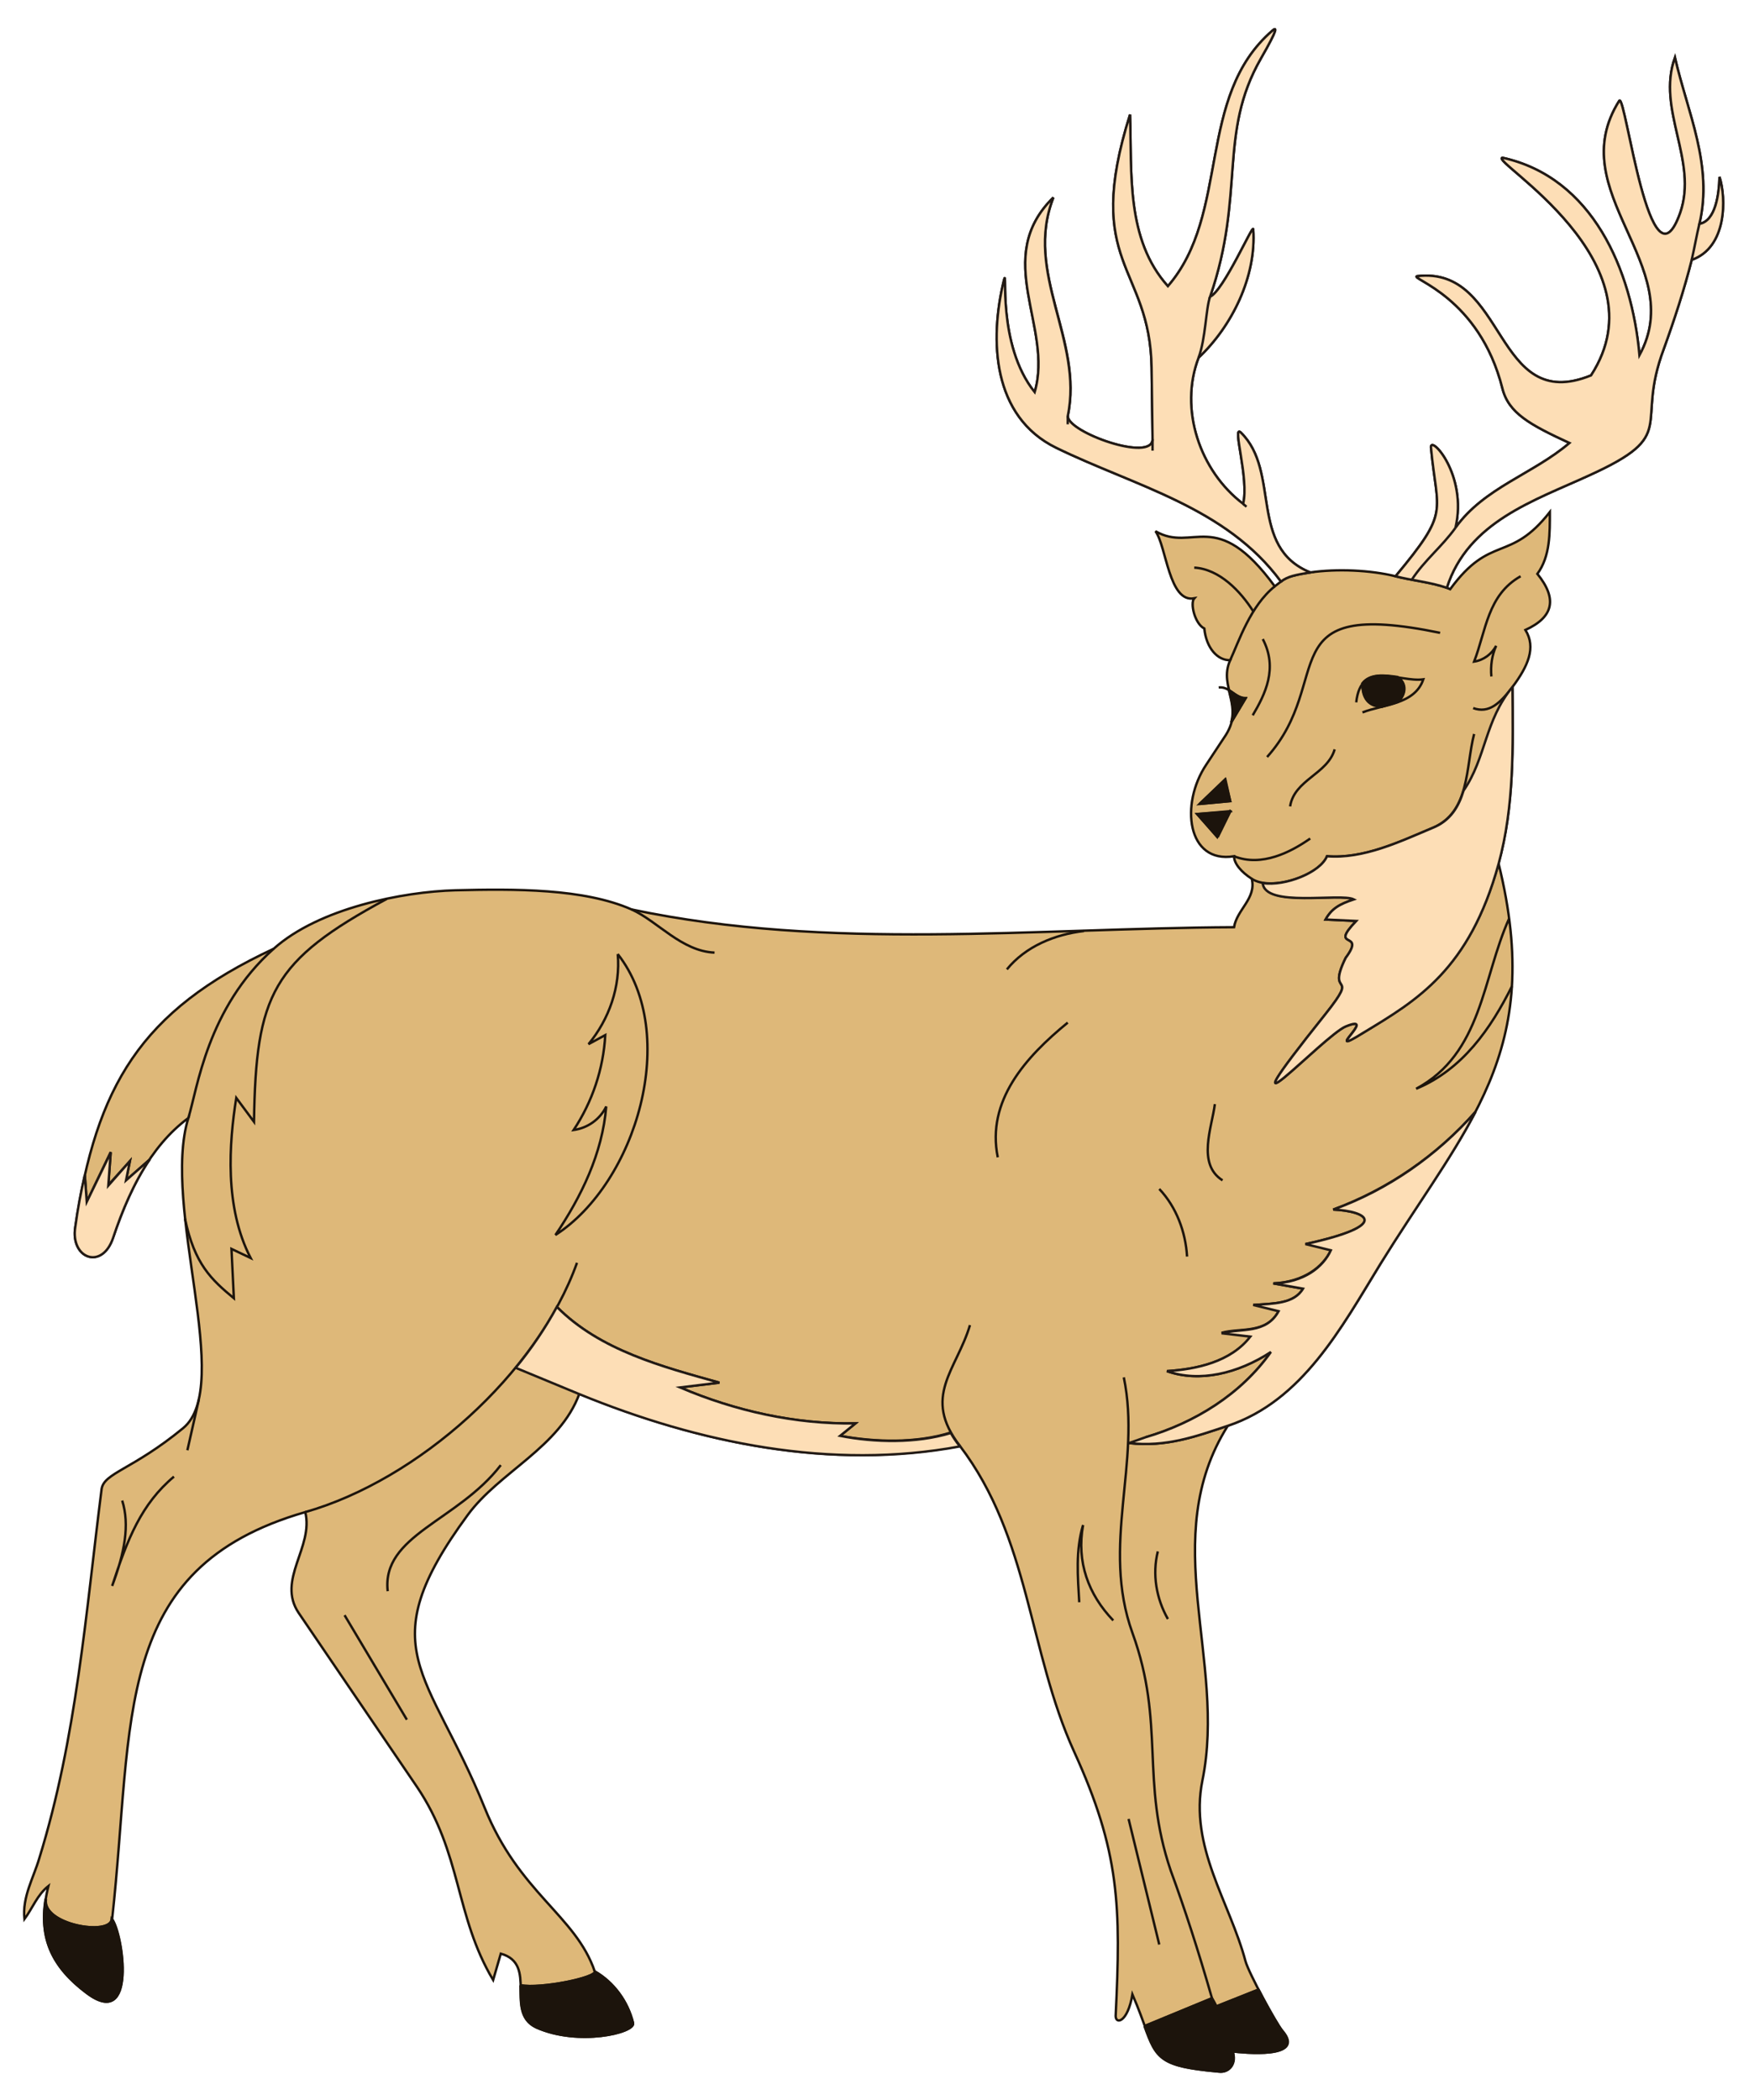 <?xml version="1.0" encoding="UTF-8"?>
<svg viewBox="0 0 228.75 273.75" xmlns="http://www.w3.org/2000/svg">
 <defs>
  <clipPath id="a">
   <path d="m0 0h763v912h-763v-912z"/>
  </clipPath>
 </defs>
 <g transform="matrix(1.25,0,0,-1.25,0,273.75)">
  <g transform="scale(.24)">
   <g clip-path="url(#a)">
    <path d="m258.543,55.832c8.332-4.789 14.375-13.125 16.664-22.5 .836-4.164-23.75-10-41.875-1.875-14.164,6.461.836,27.5-15.625,32.086l-3.332-11.461c-16.668,27.918-13.543,55-33.125,83.961l-51.457,75.625c-9.586,14.375 6.664,28.539 2.914,43.75-84.582-24.375-74.375-90.211-83.957-176.875 4.793-6.668 10.832-48.543-11.043-32.086-16.664,12.5-21.664,26.25-16.664,46.461-4.793-3.75-6.875-9.586-10.418-14.375-1.043,9.582 3.957,17.914 6.457,26.457 16.25,52.5 20.211,106.457 27.086,160.418 1.039,7.082 13.332,8.332 35.414,26.457 22.293,18.332-9.582,96.25 2.293,134.793-17.082-12.711-26.043-32.5-32.707-51.875-4.793-14.375-18.543-9.168-16.461,4.375 9.168,61.25 28.125,93.957 86.25,121.039 19.793,17.711 56.25,24.793 78.961,25.418 25.832.625 55.832.832 76.664-8.332 85.836-18.125 175.211-8.125 261.875-7.711 1.25,7.711 9.793,12.5 7.711,21.043-4.586,2.918-7.711,6.668-7.711,9.793-20.414-3.336-23.539,22.707-12.082,39.789l7.707,11.668c9.793,13.957-2.707,21.668 2.711,33.75-5.418-.207-10.418,5.207-11.25,13.75-4.168,2.082-6.25,11.043-4.375,13.125-11.043-2.082-12.086,22.707-16.875,29.168 16.457-9.586 26.25,11.039 51.875-23.961l2.707,2.086c-23.957,32.5-63.543,41.457-97.707,58.125-27.711,13.539-29.168,46.664-22.711,72.914 1.668,6.668-3.332-28.125 13.336-48.75 8.332,28.336-18.75,58.125 8.125,84.586-12.918-32.918 13.332-61.875 6.25-95 0-7.086 36.875-20.211 36.875-10l-.418,31.039c-.625,44.586-30,44.586-9.375,110 .832-25.414-1.875-54.164 16.457-74.582 27.293,31.457 12.086,82.293 45.418,111.043 1.668,1.457 2.918,1.664-5-12.086-18.75-32.707-6.668-58.75-22.082-103.539 5.832,2.5 18.539,31.457 18.75,29.375 1.457-20.418-9.168-42.086-23.75-55.836-8.543-22.289.414-49.164 19.375-63.539 2.707,11.039-5,34.582-1.043,31.039 17.5-17.082 3.125-49.789 30.207-60.832 11.668,1.668 26.043,1.043 37.086-1.668 23.957,28.75 18.125,27.086 15.414,55.836-.625,6.039 16.043-11.668 10.625-34.793 12.5,17.5 33.75,23.332 49.586,36.875-17.086,7.918-26.461,12.918-29.168,23.75-10,39.793-40.418,47.707-37.082,48.75 39.164,4.582 33.125-60.418 75.625-43.125 32.082,49.375-44.168,93.332-38.543,94.582 39.168-8.539 56.25-48.75 59.582-85.832 21.461,39.168-33.957,70.832-8.75,110.625 2.711,2.918 13.336-85.832 26.461-48.75 7.914,22.707-10.418,44.793-2.293,67.5 5.418-23.75 16.668-46.875 10.625-72.293 7.082,1.25 8.543,12.918 8.75,20.418 2.918-8.957 3.332-30.625-12.082-36.043-3.336-13.125-7.5-25.832-12.086-38.539-12.914-34.168 7.293-37.086-32.707-55.211-23.543-10.832-52.5-20-61.668-48.75l1.461-.625c17.707,24.168 25.832,11.25 43.332,33.543 0-9.168.207-19.168-5.418-26.875 8.75-10.832 7.086-18.75-5.207-24.375 4.793-7.707 1.043-15.832-5.625-24.793 .207-25.832.832-51.664-6.043-76.664 20.418-82.711-14.375-113.75-51.457-174.168-16.875-27.5-33.75-59.168-66.25-70.207-30.832-48.961-.418-102.086-11.043-154.168-5.832-28.75 11.875-52.707 18.75-78.543 1.461-5.207 13.336-27.082 16.043-30.207 10.625-12.5-17.5-9.375-21.668-8.957 1.875-5-1.25-9.375-6.039-8.75-31.875,2.914-26.043,7.082-37.5,33.539-2.086-12.289-7.293-13.125-7.293-9.375 2.293,47.711 1.875,71.25-18.125,115-19.793,43.543-19.168,92.711-49.582,132.711-56.043-10.625-113.543,1.25-165.418,22.707-8.543-23.332-34.793-33.957-48.543-52.707-42.914-58.336-16.875-67.293 7.293-127.086 15-37.289 39.582-46.875 47.918-71.25" fill="#deb879"/>
    <path d="m258.543,55.832c8.332-4.789 14.375-13.125 16.664-22.5 .836-4.164-23.75-10-41.875-1.875-14.164,6.461.836,27.5-15.625,32.086l-3.332-11.461c-16.668,27.918-13.543,55-33.125,83.961l-51.457,75.625c-9.586,14.375 6.664,28.539 2.914,43.75-84.582-24.375-74.375-90.211-83.957-176.875 4.793-6.668 10.832-48.543-11.043-32.086-16.664,12.5-21.664,26.25-16.664,46.461-4.793-3.75-6.875-9.586-10.418-14.375-1.043,9.582 3.957,17.914 6.457,26.457 16.25,52.5 20.211,106.457 27.086,160.418 1.039,7.082 13.332,8.332 35.414,26.457 22.293,18.332-9.582,96.25 2.293,134.793-17.082-12.711-26.043-32.5-32.707-51.875-4.793-14.375-18.543-9.168-16.461,4.375 9.168,61.25 28.125,93.957 86.25,121.039 19.793,17.711 56.25,24.793 78.961,25.418 25.832.625 55.832.832 76.664-8.332 85.836-18.125 175.211-8.125 261.875-7.711 1.25,7.711 9.793,12.5 7.711,21.043-4.586,2.918-7.711,6.668-7.711,9.793-20.414-3.336-23.539,22.707-12.082,39.789l7.707,11.668c9.793,13.957-2.707,21.668 2.711,33.75-5.418-.207-10.418,5.207-11.25,13.75-4.168,2.082-6.25,11.043-4.375,13.125-11.043-2.082-12.086,22.707-16.875,29.168 16.457-9.586 26.25,11.039 51.875-23.961l2.707,2.086c-23.957,32.5-63.543,41.457-97.707,58.125-27.711,13.539-29.168,46.664-22.711,72.914 1.668,6.668-3.332-28.125 13.336-48.75 8.332,28.336-18.75,58.125 8.125,84.586-12.918-32.918 13.332-61.875 6.25-95 0-7.086 36.875-20.211 36.875-10l-.418,31.039c-.625,44.586-30,44.586-9.375,110 .832-25.414-1.875-54.164 16.457-74.582 27.293,31.457 12.086,82.293 45.418,111.043 1.668,1.457 2.918,1.664-5-12.086-18.75-32.707-6.668-58.75-22.082-103.539 5.832,2.5 18.539,31.457 18.75,29.375 1.457-20.418-9.168-42.086-23.75-55.836-8.543-22.289.414-49.164 19.375-63.539 2.707,11.039-5,34.582-1.043,31.039 17.5-17.082 3.125-49.789 30.207-60.832 11.668,1.668 26.043,1.043 37.086-1.668 23.957,28.75 18.125,27.086 15.414,55.836-.625,6.039 16.043-11.668 10.625-34.793 12.5,17.5 33.75,23.332 49.586,36.875-17.086,7.918-26.461,12.918-29.168,23.75-10,39.793-40.418,47.707-37.082,48.75 39.164,4.582 33.125-60.418 75.625-43.125 32.082,49.375-44.168,93.332-38.543,94.582 39.168-8.539 56.25-48.75 59.582-85.832 21.461,39.168-33.957,70.832-8.75,110.625 2.711,2.918 13.336-85.832 26.461-48.75 7.914,22.707-10.418,44.793-2.293,67.5 5.418-23.75 16.668-46.875 10.625-72.293 7.082,1.25 8.543,12.918 8.75,20.418 2.918-8.957 3.332-30.625-12.082-36.043-3.336-13.125-7.5-25.832-12.086-38.539-12.914-34.168 7.293-37.086-32.707-55.211-23.543-10.832-52.5-20-61.668-48.75l1.461-.625c17.707,24.168 25.832,11.25 43.332,33.543 0-9.168.207-19.168-5.418-26.875 8.75-10.832 7.086-18.75-5.207-24.375 4.793-7.707 1.043-15.832-5.625-24.793 .207-25.832.832-51.664-6.043-76.664 20.418-82.711-14.375-113.75-51.457-174.168-16.875-27.5-33.75-59.168-66.25-70.207-30.832-48.961-.418-102.086-11.043-154.168-5.832-28.75 11.875-52.707 18.75-78.543 1.461-5.207 13.336-27.082 16.043-30.207 10.625-12.5-17.5-9.375-21.668-8.957 1.875-5-1.25-9.375-6.039-8.75-31.875,2.914-26.043,7.082-37.5,33.539-2.086-12.289-7.293-13.125-7.293-9.375 2.293,47.711 1.875,71.25-18.125,115-19.793,43.543-19.168,92.711-49.582,132.711-56.043-10.625-113.543,1.25-165.418,22.707-8.543-23.332-34.793-33.957-48.543-52.707-42.914-58.336-16.875-67.293 7.293-127.086 15-37.289 39.582-46.875 47.918-71.25z" fill="none" stroke="#1c140c" stroke-width="1.042"/>
    <path d="m258.54 55.832c1.039-2.707-23.543-7.707-32.086-6.039" fill="none" stroke="#1c140c" stroke-width="1.042"/>
    <path d="m48.75,78.543c-.832-7.5-30.625-2.5-28.75,8.75" fill="none" stroke="#1c140c" stroke-width="1.042"/>
    <path d="m53.125 260.42c3.332-10.625 1.043-22.711-4.375-37.086 6.668 20.418 12.707 35.625 26.875 47.5" fill="none" stroke="#1c140c" stroke-width="1.042"/>
    <path d="m81.457 282.29 5 22.082" fill="none" stroke="#1c140c" stroke-width="1.042"/>
    <path d="m80.418 382.92c4.164-19.793 11.457-26.461 21.25-34.586l-1.043 21.461 8.332-3.961c-11.457 22.086-9.375 49.793-6.25 69.586l7.711-10.418c0.832 55.418 7.914 70 57.707 96.875" fill="none" stroke="#1c140c" stroke-width="1.042"/>
    <path d="m118.96 500.21c-28.957-25.832-33.125-60.832-37.082-73.539" fill="none" stroke="#1c140c" stroke-width="1.042"/>
    <path d="m65 408.54-10.207-8.961 1.664 8.336-9.375-10.418 1.043 14.375-10.418-21.668-0.832 11.668" fill="none" stroke="#1c140c" stroke-width="1.042"/>
    <path d="m274.58 517.29c11.461-5.211 21.668-18.125 36.043-18.75" fill="none" stroke="#1c140c" stroke-width="1.042"/>
    <path d="m268.54 497.92c27.289-34.793 8.125-99.375-27.086-122.09 11.25 16.668 20.418 35.418 22.086 55.836-2.711-5.625-8.125-9.375-14.168-10.211 8.125 12.293 12.918 26.461 13.75 41.25l-7.293-3.957c8.961 10.832 13.961 25 12.711 39.168" fill="none" stroke="#1c140c" stroke-width="1.042"/>
    <path d="m250.83 363.75c-17.289-48.332-69.164-94.375-118.12-108.33" fill="none" stroke="#1c140c" stroke-width="1.042"/>
    <path d="m149.79 210.62 27.082-45.418" fill="none" stroke="#1c140c" stroke-width="1.042"/>
    <path d="m168.54 221.04c-2.711 24.375 30.414 30.414 49.164 54.789" fill="none" stroke="#1c140c" stroke-width="1.042"/>
    <path d="m251.88 306.88-27.707 11.457" fill="none" stroke="#1c140c" stroke-width="1.042"/>
    <path d="m242.08 344.58c18.75-18.957 46.043-26.039 70.625-32.914l-17.082-2.086c23.957-10.207 50-16.039 76.25-15.625l-6.668-5.414c15-2.711 33.125-3.336 48.125 1.457" fill="none" stroke="#1c140c" stroke-width="1.042"/>
    <path d="m421.67 336.67c-5.836-19.586-21.043-31.043-4.375-52.5" fill="none" stroke="#1c140c" stroke-width="1.042"/>
    <path d="m469.17 216.25c-0.625 11.043-1.668 22.5 1.664 33.543-2.914-16.043 2.293-30.211 13.125-41.461" fill="none" stroke="#1c140c" stroke-width="1.042"/>
    <path d="m503.33 238.33c-2.5-10-0.625-20.625 4.375-29.375" fill="none" stroke="#1c140c" stroke-width="1.042"/>
    <path d="m490.62 122.08 13.332-54.582" fill="none" stroke="#1c140c" stroke-width="1.042"/>
    <path d="m497.71 32.082 29.168 12.086" fill="none" stroke="#1c140c" stroke-width="1.042"/>
    <path d="m528.75 40.625 18.332 7.293" fill="none" stroke="#1c140c" stroke-width="1.042"/>
    <path d="m535.83 21.043c-0.625 5.832-4.582 15.625-8.957 23.125-6.043 21.039-11.875 38.957-17.918 55.414-13.332 39.168-2.289 63.75-16.664 103.34-13.75 38.125 3.957 73.957-3.75 111.04" fill="none" stroke="#1c140c" stroke-width="1.042"/>
    <path d="m490.83 285.42c16.043-1.875 29.168 2.914 42.918 7.5" fill="none" stroke="#1c140c" stroke-width="1.042"/>
    <path d="m497.92 287.92c21.457 6.25 41.664 18.75 54.582 37.082-14.375-9.375-31.043-13.332-45.207-8.332 12.914 0.832 27.707 3.957 36.457 15" fill="none" stroke="#1c140c" stroke-width="1.042"/>
    <path d="m531.04 333.33c8.539 2.293 19.375-0.625 24.789 9.375" fill="none" stroke="#1c140c" stroke-width="1.042"/>
    <path d="m544.793,345.418c8.75.625 17.707.414 21.664,7.082l-12.914,2.293c13.332.625 21.664,7.289 25,14.375" fill="none" stroke="#1c140c" stroke-width="1.042"/>
    <path d="m567.5 371.88c38.125 8.332 26.457 14.375 12.082 15 23.75 8.75 45.211 23.543 61.875 42.5" fill="none" stroke="#1c140c" stroke-width="1.042"/>
    <path d="m516.04 366.46c-0.625 10.625-4.586 21.461-12.086 29.375" fill="none" stroke="#1c140c" stroke-width="1.042"/>
    <path d="m531.46 399.58c-11.25 7.086-4.582 23.125-3.332 33.125" fill="none" stroke="#1c140c" stroke-width="1.042"/>
    <path d="m433.75 409.58c-5 24.586 12.082 43.543 30.418 58.543" fill="none" stroke="#1c140c" stroke-width="1.042"/>
    <path d="m437.71 491.25c8.125 10 20.836 15.207 33.543 16.668" fill="none" stroke="#1c140c" stroke-width="1.042"/>
    <path d="m548.957,528.957c.836-11.039 33.75-4.164 39.586-7.289-6.25-2.086-9.586-3.961-12.293-8.75l13.332-.625c-12.289-12.918 4.586-3.75-4.582-16.043-8.75-17.918 6.668-5-8.75-24.375-49.582-62.082-.832-9.375 8.75-5.418 14.793,6.043-11.25-14.375 7.707-2.707 23.125,14.168 46.043,27.293 58.75,73.543" fill="none" stroke="#1c140c" stroke-width="1.042"/>
    <path d="m656.04 513.33c-11.668-25.832-11.668-58.539-40.418-73.957 20.207 8.332 32.5 26.25 41.668 44.582" fill="none" stroke="#1c140c" stroke-width="1.042"/>
    <path d="m640.83 593.54c-3.75-14.375-1.664-33.961-18.125-40.836-14.375-6.039-30-13.539-45.832-12.289-3.332-8.336-24.168-15.418-32.707-9.793" fill="none" stroke="#1c140c" stroke-width="1.042"/>
    <path d="m569.58 548.12c-8.332-5.832-21.039-12.5-33.125-7.707" fill="none" stroke="#1c140c" stroke-width="1.042"/>
    <path d="m529.38 548.75-8.957 10 14.375 1.043-5.418-11.043" fill="none" stroke="#1c140c" stroke-width="1.042"/>
    <path d="m521.46 563.12 11.25 10.625 2.086-9.375-13.336-1.25" fill="none" stroke="#1c140c" stroke-width="1.042"/>
    <path d="m560.83 562.08c1.875 11.668 16.25 13.961 19.375 24.793" fill="none" stroke="#1c140c" stroke-width="1.042"/>
    <path d="m550.83 583.54c30 33.539 0.418 69.375 75.211 53.957" fill="none" stroke="#1c140c" stroke-width="1.042"/>
    <path d="m648.332,618.543c-.414,4.582.211,9.164 2.086,13.332-1.875-3.543-5.418-6.25-9.586-6.875 5.211,13.543 5.836,28.957 20.211,37.082" fill="none" stroke="#1c140c" stroke-width="1.042"/>
    <path d="m657.5 613.96c-5.418-7.082-10.207-11.664-17.082-9.164" fill="none" stroke="#1c140c" stroke-width="1.042"/>
    <path d="m589.58 607.29c2.086 18.957 18.543 8.539 29.168 10-3.75-11.043-17.5-10.836-26.457-14.375" fill="none" stroke="#1c140c" stroke-width="1.042"/>
    <path d="m601.04 605.42c-7.086 0-8.75 5.207-8.75 10.207" fill="none" stroke="#1c140c" stroke-width="1.042"/>
    <path d="m607.71 618.12c3.961-2.5 3.543-7.5 0-10.625" fill="none" stroke="#1c140c" stroke-width="1.042"/>
    <path d="m548.96 634.79c6.668-12.711 1.043-23.961-4.375-33.125" fill="none" stroke="#1c140c" stroke-width="1.042"/>
    <path d="m535.21 598.54 6.25 10.414c-4.582 0.211-7.082 5.418-11.664 4.793" fill="none" stroke="#1c140c" stroke-width="1.042"/>
    <path d="m534.79 625.62c3.75 8.125 8.75 23.543 19.375 32.082" fill="none" stroke="#1c140c" stroke-width="1.042"/>
    <path d="m544.79 646.88c-5.418 8.543-14.586 18.332-25.625 18.957" fill="none" stroke="#1c140c" stroke-width="1.042"/>
    <path d="m556.88 659.79c2.918 2.289 6.457 2.914 12.707 3.957" fill="none" stroke="#1c140c" stroke-width="1.042"/>
    <path d="m606.67 662.08c7.289-1.875 15-2.5 22.289-5" fill="none" stroke="#1c140c" stroke-width="1.042"/>
    <path d="m632.71 683.12c-5.832-8.125-13.332-13.75-18.957-22.5" fill="none" stroke="#1c140c" stroke-width="1.042"/>
    <path d="m541.88 692.29-1.457 1.25" fill="none" stroke="#1c140c" stroke-width="1.042"/>
    <path d="m501.04 716.67v5" fill="none" stroke="#1c140c" stroke-width="1.042"/>
    <path d="m464.17 728.12v3.543" fill="none" stroke="#1c140c" stroke-width="1.042"/>
    <path d="m521.04 757.08c3.125 8.336 3.125 21.25 5 26.461" fill="none" stroke="#1c140c" stroke-width="1.042"/>
    <path d="m735.42 799.58c1.25 5.418 2.082 10.418 3.332 15.625" fill="none" stroke="#1c140c" stroke-width="1.042"/>
    <path d="m19.793 87.293c-1.668-11.25 28.125-16.25 28.75-8.75 5-6.668 11.039-48.543-10.836-32.086-15 11.25-20.625 23.543-17.914 40.836" fill="#1c140c"/>
    <path d="m19.793 87.293c-1.668-11.25 28.125-16.25 28.75-8.75 5-6.668 11.039-48.543-10.836-32.086-15 11.25-20.625 23.543-17.914 40.836z" fill="none" stroke="#1c140c" stroke-width="1.042"/>
    <path d="m226.25,49.793c8.75-1.668 33.125,3.332 32.293,6.039 8.332-4.789 14.375-13.125 16.664-22.5 .836-4.164-23.75-10-42.082-1.875-7.5,3.543-6.668,11.25-6.875,18.336" fill="#1c140c"/>
    <path d="m226.25,49.793c8.75-1.668 33.125,3.332 32.293,6.039 8.332-4.789 14.375-13.125 16.664-22.5 .836-4.164-23.75-10-42.082-1.875-7.5,3.543-6.668,11.25-6.875,18.336z" fill="none" stroke="#1c140c" stroke-width="1.042"/>
    <path d="m497.5,32.082 29.375,12.086c.625-1.043 1.25-2.293 1.875-3.543l18.332,7.293c3.961-7.711 8.75-16.043 10.211-17.918 10.625-12.5-17.5-9.375-21.461-8.957 1.668-5-1.457-9.375-6.039-8.75-25.418,2.289-27.086,5.414-32.293,19.789" fill="#1c140c"/>
    <path d="m497.5,32.082 29.375,12.086c.625-1.043 1.25-2.293 1.875-3.543l18.332,7.293c3.961-7.711 8.75-16.043 10.211-17.918 10.625-12.5-17.5-9.375-21.461-8.957 1.668-5-1.457-9.375-6.039-8.75-25.418,2.289-27.086,5.414-32.293,19.789z" fill="none" stroke="#1c140c" stroke-width="1.042"/>
    <path d="m592.293,615.625c3.332,4.168 9.375,3.543 15.207,2.707 3.957-2.5 3.543-7.707.207-10.832-2.289-.832-4.582-1.457-6.875-2.082-7.082,0-8.75,5.414-8.539,10.207" fill="#1c140c"/>
    <path d="m592.293,615.625c3.332,4.168 9.375,3.543 15.207,2.707 3.957-2.5 3.543-7.707.207-10.832-2.289-.832-4.582-1.457-6.875-2.082-7.082,0-8.75,5.414-8.539,10.207z" fill="none" stroke="#1c140c" stroke-width="1.042"/>
    <path d="m534.79 560-5.625-11.25-8.75 10 14.375 1.25" fill="#1c140c"/>
    <path d="m534.79 560-5.625-11.25-8.75 10 14.375 1.25z" fill="none" stroke="#1c140c" stroke-width="1.042"/>
    <path d="m534.79 564.38-13.336-1.25 11.043 10.625 2.293-9.375" fill="#1c140c"/>
    <path d="m534.79 564.38-13.336-1.25 11.043 10.625 2.293-9.375z" fill="none" stroke="#1c140c" stroke-width="1.042"/>
    <path d="m535.21 598.54c1.461 5.414 0 9.582-1.039 14.164 2.289-1.457 4.375-3.539 7.289-3.539l-6.25-10.625" fill="#1c140c"/>
    <path d="m535.21 598.54c1.461 5.414 0 9.582-1.039 14.164 2.289-1.457 4.375-3.539 7.289-3.539l-6.25-10.625z" fill="none" stroke="#1c140c" stroke-width="1.042"/>
    <path d="m528.75 40.625c3.543-6.875 6.457-14.582 7.082-19.582" fill="none" stroke="#1c140c" stroke-width="1.042"/>
    <path d="m65 408.54c-6.875-10.211-11.875-22.086-15.832-33.961-4.793-14.164-18.543-8.957-16.461 4.586 1.043 7.914 2.5 15.625 4.168 22.707l0.832-11.668 10.418 21.461-1.043-14.375 9.375 10.625-1.664-8.336 10.207 8.961" fill="#fddeb6"/>
    <path d="m65 408.54c-6.875-10.211-11.875-22.086-15.832-33.961-4.793-14.164-18.543-8.957-16.461 4.586 1.043 7.914 2.5 15.625 4.168 22.707l0.832-11.668 10.418 21.461-1.043-14.375 9.375 10.625-1.664-8.336 10.207 8.961z" fill="none" stroke="#221a15" stroke-width="1.042"/>
    <path d="m224.17 318.12c6.875 8.332 12.914 17.293 17.914 26.457 18.75-18.957 46.043-26.039 70.625-32.914l-17.082-2.086c23.957-10.207 50-16.039 76.25-15.625l-6.668-5.414c15-2.918 33.125-3.336 48.125 1.25 1.043-1.875 2.293-3.75 3.961-5.836-56.043-10.414-113.54 1.461-165.42 22.711l-27.707 11.457" fill="#fddeb6"/>
    <path d="m224.17 318.12c6.875 8.332 12.914 17.293 17.914 26.457 18.75-18.957 46.043-26.039 70.625-32.914l-17.082-2.086c23.957-10.207 50-16.039 76.25-15.625l-6.668-5.414c15-2.918 33.125-3.336 48.125 1.25 1.043-1.875 2.293-3.75 3.961-5.836-56.043-10.414-113.54 1.461-165.42 22.711l-27.707 11.457z" fill="none" stroke="#221a15" stroke-width="1.042"/>
    <path d="m490.832,285.418 7.086,2.5c21.457,6.25 41.664,18.75 54.582,37.082-14.375-9.375-31.043-13.332-45.207-8.332 12.914.832 27.707,3.957 36.25,15l-12.5,1.457c8.539,2.293 19.375-.418 24.789,9.582l-11.039,2.711c8.75.625 17.707.414 21.664,7.082l-12.914,2.293c13.332.414 21.664,7.082 25,14.375l-11.043,2.707c38.125,8.332 26.457,14.375 12.082,15 23.75,8.543 45.211,23.543 61.875,42.5-10.832-20.832-25.832-41.043-41.457-66.25-16.875-27.5-33.75-59.375-66.25-70.207-13.75-4.586-26.875-9.375-42.918-7.5" fill="#fddeb6"/>
    <path d="m490.832,285.418 7.086,2.5c21.457,6.25 41.664,18.75 54.582,37.082-14.375-9.375-31.043-13.332-45.207-8.332 12.914.832 27.707,3.957 36.25,15l-12.5,1.457c8.539,2.293 19.375-.418 24.789,9.582l-11.039,2.711c8.75.625 17.707.414 21.664,7.082l-12.914,2.293c13.332.414 21.664,7.082 25,14.375l-11.043,2.707c38.125,8.332 26.457,14.375 12.082,15 23.75,8.543 45.211,23.543 61.875,42.5-10.832-20.832-25.832-41.043-41.457-66.25-16.875-27.5-33.75-59.375-66.25-70.207-13.75-4.586-26.875-9.375-42.918-7.5z" fill="none" stroke="#221a15" stroke-width="1.042"/>
    <path d="m592.707,463.75c-18.957-11.875 7.086,8.75-7.707,2.707-9.582-3.957-58.332-56.664-8.75,5.418 15.418,19.375 0,6.457 8.75,24.375 9.168,12.293-7.707,3.125 4.582,16.043l-13.332.625c2.707,4.789 6.043,6.664 12.293,8.75-5.836,2.914-38.75-3.75-39.586,7.082 9.793-1.457 25,4.582 27.918,11.668 15.832-1.25 31.457,6.25 45.832,12.289 7.918,3.125 11.461,9.375 13.543,16.25 9.793,14.168 9.168,30.418 21.25,45 .207-25.832.832-51.664-6.043-76.875-12.707-46.039-35.625-59.375-58.75-73.332" fill="#fddeb6"/>
    <path d="m592.707,463.75c-18.957-11.875 7.086,8.75-7.707,2.707-9.582-3.957-58.332-56.664-8.75,5.418 15.418,19.375 0,6.457 8.75,24.375 9.168,12.293-7.707,3.125 4.582,16.043l-13.332.625c2.707,4.789 6.043,6.664 12.293,8.75-5.836,2.914-38.75-3.75-39.586,7.082 9.793-1.457 25,4.582 27.918,11.668 15.832-1.25 31.457,6.25 45.832,12.289 7.918,3.125 11.461,9.375 13.543,16.25 9.793,14.168 9.168,30.418 21.25,45 .207-25.832.832-51.664-6.043-76.875-12.707-46.039-35.625-59.375-58.75-73.332z" fill="none" stroke="#221a15" stroke-width="1.042"/>
    <path d="m556.875,659.793c-23.957,32.5-63.543,41.457-97.707,58.125-27.711,13.539-29.168,46.664-22.711,72.914 1.668,6.668-3.332-28.125 13.336-48.75 8.332,28.336-18.75,58.125 8.125,84.586-12.918-32.918 13.125-61.875 6.25-95 0-7.086 36.875-20.211 36.875-10l-.418,31.039c-.625,44.586-30,44.586-9.375,110 .832-25.414-1.875-54.164 16.457-74.582 27.293,31.457 12.086,82.293 45.418,111.043 1.668,1.457 2.918,1.664-5-12.086-18.75-32.707-6.668-58.75-22.082-103.539 5.832,2.5 18.539,31.457 18.75,29.375 1.457-20.418-9.168-42.086-23.75-55.836-8.543-22.289.414-49.164 19.375-63.539 2.707,11.039-5,34.582-1.043,31.039 17.5-17.082 3.125-49.789 30.207-60.832-6.25-1.043-9.789-1.668-12.707-3.957" fill="#fddeb6"/>
    <path d="m556.875,659.793c-23.957,32.5-63.543,41.457-97.707,58.125-27.711,13.539-29.168,46.664-22.711,72.914 1.668,6.668-3.332-28.125 13.336-48.75 8.332,28.336-18.75,58.125 8.125,84.586-12.918-32.918 13.125-61.875 6.25-95 0-7.086 36.875-20.211 36.875-10l-.418,31.039c-.625,44.586-30,44.586-9.375,110 .832-25.414-1.875-54.164 16.457-74.582 27.293,31.457 12.086,82.293 45.418,111.043 1.668,1.457 2.918,1.664-5-12.086-18.75-32.707-6.668-58.75-22.082-103.539 5.832,2.5 18.539,31.457 18.75,29.375 1.457-20.418-9.168-42.086-23.75-55.836-8.543-22.289.414-49.164 19.375-63.539 2.707,11.039-5,34.582-1.043,31.039 17.5-17.082 3.125-49.789 30.207-60.832-6.25-1.043-9.789-1.668-12.707-3.957z" fill="none" stroke="#221a15" stroke-width="1.042"/>
    <path d="m606.67 662.08c23.957 28.75 18.125 26.875 15.414 55.836-0.625 6.039 16.043-11.668 10.625-34.793 12.5 17.5 33.75 23.332 49.586 36.875-17.086 7.918-26.461 12.918-29.168 23.75-10 39.793-40.418 47.707-37.082 48.75 39.164 4.582 33.125-60.418 75.625-43.125 32.082 49.375-44.168 93.332-38.543 94.582 39.168-8.539 56.25-48.75 59.582-85.832 21.461 39.168-33.957 70.832-8.75 110.62 2.711 2.918 13.336-85.832 26.461-48.75 7.914 22.707-10.418 44.793-2.293 67.5 5.418-23.75 16.668-46.875 10.625-72.293 7.082 1.25 8.543 12.918 8.75 20.418 2.918-9.168 3.332-30.625-12.082-36.043-3.336-13.125-7.5-25.832-12.086-38.539-12.914-34.168 7.293-37.086-32.707-55.211-23.543-10.832-52.5-20-61.668-48.75-7.289 2.5-15 3.125-22.289 5" fill="#fddeb6"/>
    <path d="m606.67 662.08c23.957 28.75 18.125 26.875 15.414 55.836-0.625 6.039 16.043-11.668 10.625-34.793 12.5 17.5 33.75 23.332 49.586 36.875-17.086 7.918-26.461 12.918-29.168 23.75-10 39.793-40.418 47.707-37.082 48.75 39.164 4.582 33.125-60.418 75.625-43.125 32.082 49.375-44.168 93.332-38.543 94.582 39.168-8.539 56.25-48.75 59.582-85.832 21.461 39.168-33.957 70.832-8.75 110.62 2.711 2.918 13.336-85.832 26.461-48.75 7.914 22.707-10.418 44.793-2.293 67.5 5.418-23.75 16.668-46.875 10.625-72.293 7.082 1.25 8.543 12.918 8.75 20.418 2.918-9.168 3.332-30.625-12.082-36.043-3.336-13.125-7.5-25.832-12.086-38.539-12.914-34.168 7.293-37.086-32.707-55.211-23.543-10.832-52.5-20-61.668-48.75-7.289 2.5-15 3.125-22.289 5z" fill="none" stroke="#221a15" stroke-width="1.042"/>
    <path d="m541.88 692.29-1.457 1.25" fill="none" stroke="#221a15" stroke-width="1.042"/>
    <path d="m501.04 716.67v5" fill="none" stroke="#221a15" stroke-width="1.042"/>
    <path d="m464.17 728.12v3.543" fill="none" stroke="#221a15" stroke-width="1.042"/>
    <path d="m521.04 757.08c3.125 8.336 3.125 21.25 5 26.461" fill="none" stroke="#221a15" stroke-width="1.042"/>
    <path d="m738.75 815.21c-1.25-5.207-2.082-10.207-3.332-15.625" fill="none" stroke="#221a15" stroke-width="1.042"/>
    <path d="m632.71 683.12c-5.832-8.125-13.332-13.957-18.957-22.5" fill="none" stroke="#221a15" stroke-width="1.042"/>
   </g>
  </g>
 </g>
</svg>
